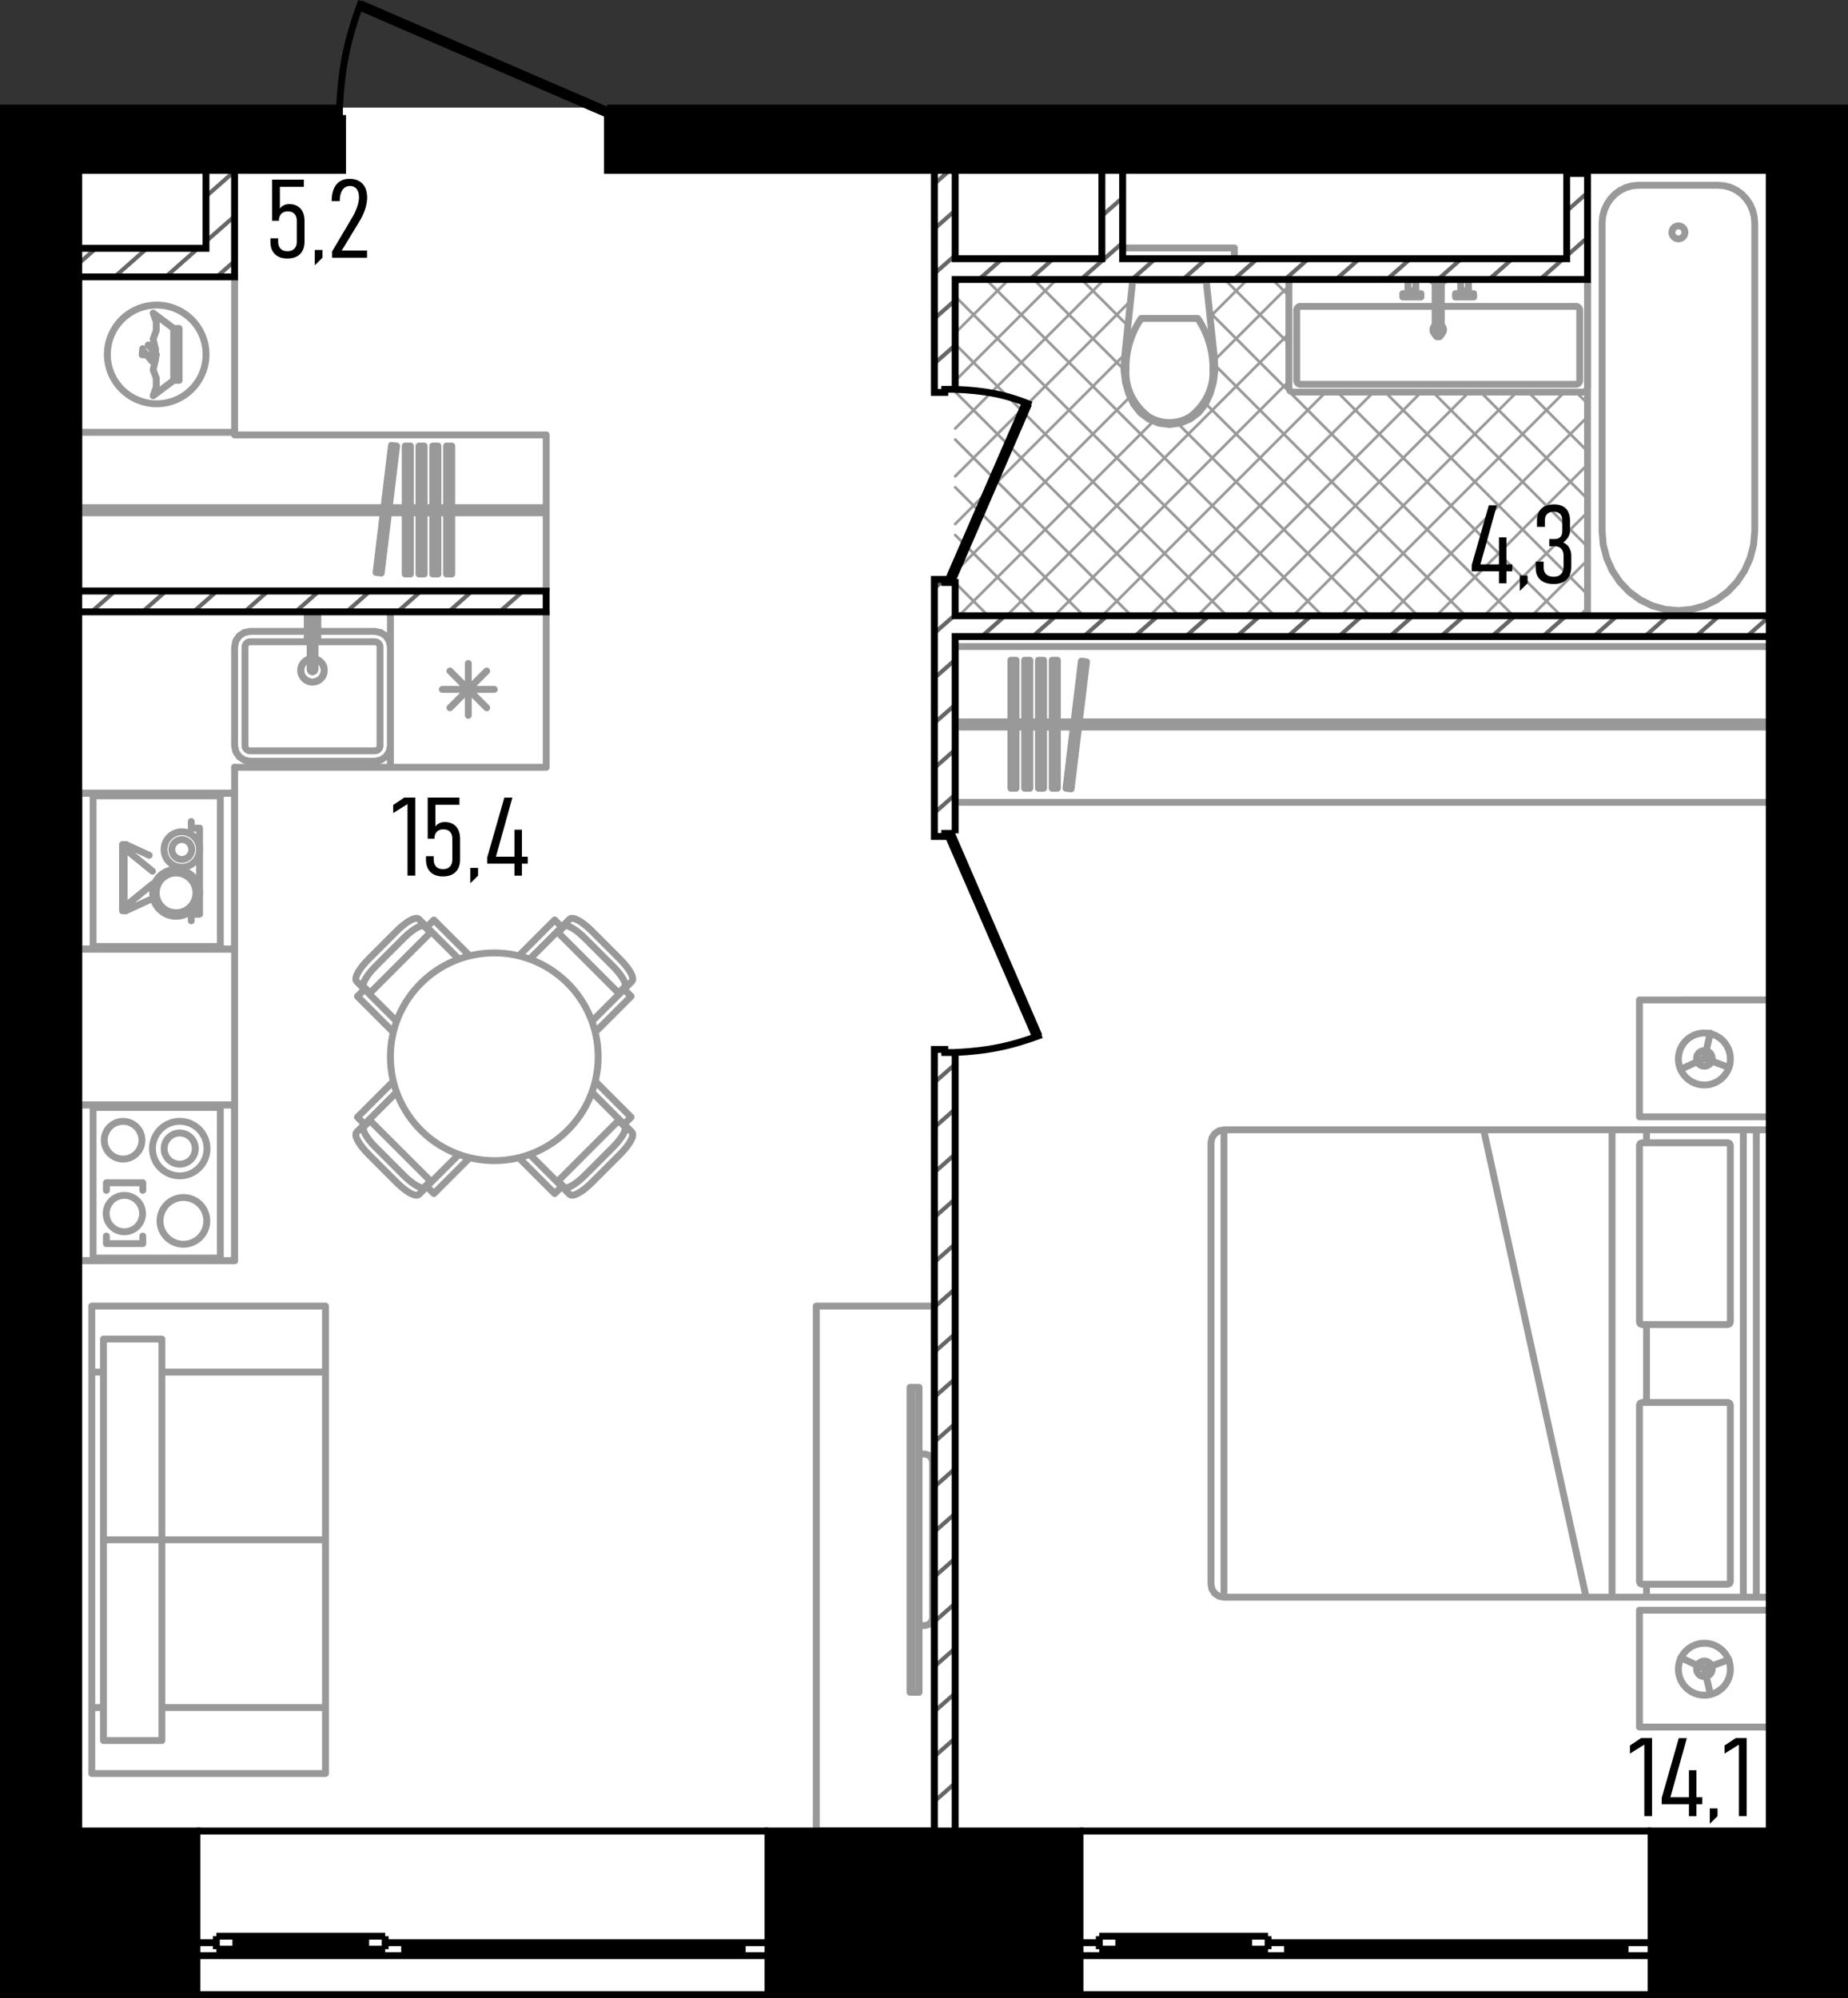<svg version="1.1" id="_x32_34_1_" xmlns="http://www.w3.org/2000/svg" x="0" y="0" viewBox="0 0 268.904 290.746" xml:space="preserve"><rect x="0" y="0" width="268.904" height="290.746" fill="#333333" stroke="none"/><style>.st0{fill-rule:evenodd;clip-rule:evenodd;fill:#fff}.st1,.st3{fill:none;stroke-miterlimit:3}.st1{fill-rule:evenodd;clip-rule:evenodd;stroke-linecap:round;stroke-linejoin:round;stroke:#999}.st3{stroke:#000}.st4,.st5,.st7{fill-rule:evenodd;clip-rule:evenodd}.st5,.st7{fill:none;stroke:#000;stroke-miterlimit:3}.st7{stroke:#666;stroke-width:.6;stroke-miterlimit:22.926}</style><g id="fon"><path id="fon_2_" class="st0" d="M.506 15.662H268.41v274.502L.506 290.002z"/></g><g id="mebel_3_"><path class="st1" d="M34.137 115.432v-3.778M11.465 115.432h22.672M34.137 115.432v-3.778M11.465 115.432h22.672M34.137 183.448v-22.672m0 0H11.465m0 0v22.672m0 0h22.672M34.137 160.776v-22.672M11.465 160.776v-22.672M34.137 160.776H11.465M34.137 138.104H11.465M32.058 115.81v21.916m0 0H13.543m0 0V115.81m0 0h18.515M34.137 115.432v22.673M11.465 115.432v22.673M34.137 115.432H11.465M34.137 138.104H11.465M34.137 160.776v-22.672M11.465 160.776v-22.672M34.137 160.776H11.465M34.137 138.104H11.465M32.058 161.154v21.916m0 0H13.543m0 0v-21.916m0 0h18.515M20.778 172.112h-5.299M15.479 172.112v1.096M20.778 172.112v1.096M20.778 180.967h-5.299M15.479 179.871v1.096M20.778 179.871v1.096M20.652 165.866a2.74 2.74 0 11-5.479 0 2.74 2.74 0 015.479 0zM30.12 167.138a3.967 3.967 0 11-7.934 0 3.967 3.967 0 017.934 0z"/><path class="st1" d="M28.419 167.138a2.267 2.267 0 11-4.534 0 2.267 2.267 0 014.534 0zM20.743 176.539a2.646 2.646 0 11-5.291 0 2.646 2.646 0 015.291 0zM30.09 177.657a3.4 3.4 0 11-6.801-.001 3.4 3.4 0 016.801.001zM34.137 160.776v22.672M11.465 160.776v22.672M34.137 160.776H11.465M34.137 183.448H11.465M35.648 94.144v14.359M35.648 94.144c0-.417.338-.756.755-.756M36.403 109.259a.755.755 0 01-.755-.755M35.648 94.144c0-.417.338-.756.755-.756M36.403 109.259a.755.755 0 01-.755-.755M56.808 111.654H34.137M56.808 88.982v22.672M56.808 111.654H34.137M56.808 88.982v22.672M45.132 91.877h-8.729m0 0l-.868.173m0 0l-.735.491m0 0l-.492.736m.001 0l-.172.868m0 0v14.359m0 0l.172.867m0 0l.492.735m-.001 0l.735.492m0 0l.868.173m0 0H54.54m.001 0l.868-.173m0 0l.736-.492m-.001 0l.491-.735m0 0l.172-.867m0 0V94.145m0 0l-.172-.868m0 0l-.491-.736m0 0l-.736-.491m.001 0l-.868-.173m0 0h-8.728M45.132 93.389h-8.729M36.403 109.259h18.138M55.297 108.504V94.145M54.541 93.389h-8.707M55.297 108.504a.755.755 0 01-.756.755M54.541 93.389c.417 0 .756.339.756.756M47.173 97.545a1.7 1.7 0 11-3.401 0 1.7 1.7 0 013.401 0zM45.812 97.416l-.1.24m0 0l-.241.099m0 0l-.24-.101m0 0l-.099-.24m0 0v-7.476m0 0l.099-.241m0 0l.241-.098m0 0l.24.098m0 0l.1.241m0 0v7.478M46.226 91.865h-.414m0 0v-1.927m0 0l-.1-.241m0 0l-.24-.099m0 0l-.241.099m0 0l-.099.241m0 0v1.927m0 0h-.415m0 0v-2.456m0 0h1.509m0 0v2.456M46.217 93.225h-.404m0 0v-1.322m0 0h.404m0 0v1.322M44.728 93.225v-1.322m0 0h.404m0 0v1.322m0 0h-.404M56.808 111.654h15.115M56.808 88.982h15.115M56.808 111.654V88.982M56.808 111.654H79.48m0 0V88.982m0 0H56.808m0 0v22.672M68.144 96.54v7.557M65.472 97.646l5.344 5.344M64.365 100.318h7.558M65.472 102.99l5.344-5.344M45.132 93.389h-8.729M35.648 94.144v14.359M36.403 109.259h18.138M55.297 108.504V94.145M54.541 93.389h-8.635M55.297 108.504a.755.755 0 01-.756.755M54.541 93.389c.417 0 .756.339.756.756"/><path class="st1" d="M47.173 97.545a1.7 1.7 0 11-3.401 0 1.7 1.7 0 013.401 0zM45.812 97.416l-.1.24m0 0l-.241.099m0 0l-.24-.101m0 0l-.099-.24m0 0v-7.476m0 0l.099-.241m0 0l.241-.098m0 0l.24.098m0 0l.1.241m0 0v7.478M46.226 91.865h-.414m0 0v-1.927m0 0l-.1-.241m0 0l-.24-.099m0 0l-.241.099m0 0l-.099.241m0 0v1.927m0 0h-.415m0 0v-2.456m0 0h1.509m0 0v2.456M46.217 93.225h-.404v-1.322m0 0h.404m0 0v1.322M44.728 93.225v-1.322m0 0h.404m0 0v1.322m0 0h-.404M34.137 138.104v-22.672M11.465 138.104v-22.672M34.137 138.104H11.465M34.137 115.432H11.465"/><g><path class="st1" d="M18.305 132.53l.103-.047m.104-.048l.103-.047m.102-.046l.103-.047m.104-.047l.103-.048m.103-.047l.103-.048m.103-.047l.103-.047m.102-.047l.103-.047m.104-.047l.103-.047m.103-.048l.104-.047m.103-.047l.103-.047m.103-.047l.103-.047m.103-.047l.103-.047m.103-.048l.103-.047m.103-.047l.104-.047m.103-.047l.103-.047m.103-.048l.103-.047m.103-.047l.103-.047M18.305 132.53v-.078m0-.113v-.114m0-.113v-.113m0-.114v-.078m0 0l.052-.042m.087-.071l.088-.071m.088-.072l.088-.071m.088-.072l.089-.071m.087-.072l.089-.071m.088-.071l.088-.072m.088-.071l.088-.072m.088-.071l.088-.072m.088-.071l.088-.071m.088-.072l.088-.072m.087-.071l.088-.071m.089-.072l.088-.071m.088-.071l.088-.072m.088-.072l.088-.071m.088-.071l.088-.072m.088-.071l.088-.071m.088-.072l.088-.072m.088-.071l.088-.071m.088-.072l.088-.072m.087-.071l.088-.071m.089-.072l.088-.071m.088-.071l.088-.072m.088-.072l.051-.042M29.035 129.925a3.411 3.411 0 11-6.822 0 3.411 3.411 0 016.822 0z"/><path class="st1" d="M28.513 129.925a2.89 2.89 0 11-5.78 0 2.89 2.89 0 015.78 0z"/><g><path class="st1" d="M29.035 123.617a2.58 2.58 0 11-5.16-.001 2.58 2.58 0 015.16.001z"/><path class="st1" d="M27.901 123.617a1.445 1.445 0 11-2.89 0 1.445 1.445 0 012.89 0zM27.83 133.994v-.963m0 0h1.205m0 0v-12.524m0 0H27.83m0 0v-.964M18.305 122.896l.103.047m.104.048l.103.047m.102.047l.103.047m.104.047l.103.047m.103.047l.103.048m.103.047l.103.047m.102.047l.103.047m.104.047l.103.047m.103.048l.104.047m.103.047l.103.047m.103.047l.103.047m.103.047l.103.048m.103.047l.103.047m.103.047l.104.047m.103.047l.103.047m.103.047l.103.048m.103.047l.103.048M18.305 122.896v.078m0 .113v.114m0 .113v.113m0 .114v.078m0 0l.052.042m.087.071l.088.071m.088.072l.088.072m.088.071l.089.071m.087.072l.089.071m.088.071l.088.072m.088.072l.088.071m.088.071l.088.072m.088.071l.088.071m.088.072l.088.072m.087.071l.088.071m.089.072l.088.071m.088.072l.088.071m.088.072l.088.071m.088.071l.088.072m.088.071l.088.072m.088.071l.088.072m.088.071l.088.071m.088.072l.088.071m.087.072l.088.071m.089.072l.088.072m.088.07l.088.073m.088.071l.051.042"/></g><path class="st1" d="M17.826 122.896v9.634m0 0h.479m0 0v-.723m0 0h-.238m0 0v-8.188m0 0h.238m0 0v-.723m0 0h-.479"/></g><g><path class="st1" d="M90.222 139.586l-4.109-4.109m0 0l-.426-.407m0 0l-.43-.371m0 0l-.424-.328m0 0l-.403-.276m0 0l-.017-.009m0 0l-.375-.216m0 0l-.332-.147m0 0l-.025-.008m0 0l-.281-.075m0 .001l-.028-.004m0-.001l-.22.002m0 0l-.03.002m0 .001l-.029.007m0-.001l-.027.013m0 0l-.154.078m0 0l-.024.018m0 0l-.012.01m0 0l-1.133 1.134m0 .001l-1.03-1.029m0-.001l-5.217 5.217m11.115 11.116l5.217-5.218m0 0l-1.029-1.029m0 0l1.134-1.134m0 0l.011-.011m0 0l.017-.025m0 0l.078-.154m0 0l.013-.027m0 0l.008-.029m.001 0l.002-.029m-.001 0l.001-.221m0 0l-.003-.028m.001 0l-.075-.281m-.001 0l-.008-.025m0 0l-.148-.332m0 0l-.214-.376m0 0l-.011-.016m0 0l-.276-.404m0 0l-.328-.423m0 0l-.371-.429m0 0l-.407-.427M81.075 135.569l9.057 9.057M81.198 135.692l.897-.898M90.007 144.502l.898-.898M86.134 148.622l4.665-4.664M77.078 139.565l4.664-4.663M85.084 136.5l4.117 4.117M82.095 134.794c.354-.354 1.691.409 2.988 1.706M89.2 140.616c1.296 1.296 2.06 2.634 1.705 2.988M53.624 167.968l4.108 4.108m0 0l.427.408m0 0l.43.371m0 0l.423.328m0 0l.404.275m0 0l.016.011m0 0l.376.215m0 0l.332.147m0 0l.024.008m0 0l.281.075m0 0l.029.003m0 0l.22-.001m0 0l.03-.002m0 0l.028-.008m0 0l.027-.012m0 0l.154-.078m0 0l.025-.018m0 0l.011-.011m0 0l1.134-1.133m0 0l1.029 1.029m0 0l5.219-5.218m-11.117-11.114l-5.216 5.217m0 0l1.029 1.029m0 0l-1.135 1.134m0 0l-.01.011m0 0l-.017.025m0 0l-.078.153m0 0l-.013.027m0 0l-.008.03m0 0l-.002.029m0 0l-.001.221m0 0l.003.027m0 0l.074.282m0 0l.009.025m0 0l.147.332m0 0l.215.375m0 0l.01.016m0 0l.276.404m0 0l.329.424m0 0l.371.429m0 0l.407.427M62.771 171.986l-9.057-9.057M62.648 171.862l-.898.898M53.838 163.052l-.897.897M57.711 158.933l-4.664 4.663M66.768 167.988l-4.664 4.665M58.762 171.055l-4.117-4.117M61.75 172.76c-.354.354-1.692-.409-2.988-1.705M54.645 166.938c-1.296-1.296-2.06-2.634-1.705-2.988M57.732 135.477l-4.108 4.109m0 0l-.408.427m0 0l-.371.429m0 .001l-.329.423m0-.001l-.275.404m0 0l-.01.016m0 .001l-.216.376m0-.001l-.146.332m0 0l-.009.025m0 .001l-.074.281m0-.001l-.003.028m0 .001l.001.221m0-.001l.002.029m0 .001l.008.029m0-.001l.012.027m0 0l.078.154m0 0l.018.024m0 0l.01.012m0 0l1.134 1.133m0 0l-1.029 1.03m0 0l5.217 5.217m11.115-11.114l-5.218-5.217m0 0l-1.028 1.029m0 0l-1.135-1.134m0-.001l-.01-.01m0 0l-.026-.018m0 .001l-.153-.078m0-.001l-.027-.013m0 .001l-.029-.007m0 0l-.029-.002m0 0l-.221-.002m0 0l-.028.004m0 0l-.281.075m0-.001l-.025.008m0 .001l-.332.147m0-.001l-.376.215m0 .001l-.015.01m0-.001l-.405.276m0 .001l-.423.328m0 0l-.429.371m0 0l-.427.407M53.715 144.625l9.057-9.057M53.838 144.502l-.897-.898M62.648 135.692l-.898-.898M66.768 139.565l-4.664-4.663M57.711 148.621l-4.664-4.663M54.645 140.616l4.117-4.117M52.94 143.604c-.354-.354.409-1.692 1.705-2.988M58.761 136.499c1.297-1.296 2.635-2.059 2.988-1.705M86.113 172.077l4.109-4.108m0 0l.408-.427m0-.001l.371-.43m0 0l.328-.424m0 .001l.275-.403m0 0l.011-.017m0 0l.215-.375m0 0l.147-.332m0 0l.008-.024m0 0l.075-.282m0-.001l.003-.028m0 .001l-.001-.22m0 0l-.002-.03m0 0l-.008-.029m0-.001l-.012-.027m0 .001l-.078-.154m0 0l-.018-.024m0 0l-.011-.012m0 0l-1.133-1.133m0 0l1.029-1.03m0-.001l-5.218-5.218m-11.116 11.116l5.219 5.218m0 0l1.029-1.029m0-.001l1.134 1.134m0 .001l.011.011m0 0l.025.017m0 0l.153.078m0 0l.027.013m0 0l.03.008m0 0l.029.002m0 0l.221.001m0 0l.027-.003m0 0l.281-.075m0-.001l.026-.008m0 .001l.332-.148m0 0l.375-.214m0 0l.016-.011m0-.001l.404-.276m0 .001l.424-.328m0 0l.429-.371m0 0l.426-.407M90.132 162.929l-9.057 9.057M90.007 163.052l.898.897M81.198 171.862l.897.898M77.078 167.988l4.664 4.665M86.134 158.932l4.665 4.664M89.201 166.938l-4.117 4.117M90.906 163.95c.354.354-.409 1.691-1.705 2.987M85.084 171.054c-1.296 1.296-2.634 2.06-2.988 1.705M87.037 153.777c0 8.348-6.767 15.114-15.114 15.114-8.348 0-15.115-6.766-15.115-15.114 0-8.347 6.767-15.114 15.115-15.114 8.347 0 15.114 6.767 15.114 15.114z"/></g><g><path class="st1" d="M13.354 199.655h1.7m0 0v48.82m0 0h-1.7m0 0v-48.82M47.362 224.065v24.41m0 0H23.556m0-24.41h23.806M47.362 248.475v9.598m0 0H13.354m0 0v-9.598m0 0h1.7m8.502 0h23.806M47.362 199.655v24.41m0 0H23.556m0-24.41h23.806M47.362 190.057v9.598m0 0H23.556m-8.502 0h-1.7m0 0v-9.598m0 0h34.008M15.054 224.065h8.502m0 0v29.209m0 0h-8.502m0 0v-29.209M15.054 224.065h8.502m0 0v-29.209m0 0h-8.502m0 0v29.209"/></g><g><path class="st1" d="M79.48 85.96H11.465M29.98 51.574a7.179 7.179 0 11-14.358 0 7.179 7.179 0 1114.358 0zM11.465 62.91v23.05m0 0H79.48m0 0V63.288m0 0H34.137m0 0v-.378m0 0H11.465M79.48 74.624v-.756m0 0H11.465m0 0v.756m0 0H79.48M65.731 83.529V64.902m0 0h-.755m0 0v18.627m0 0h.755M63.727 83.529V64.902m0 0h-.756m0 0v18.627m0 0h.756M61.722 83.529V64.902m0 0h-.755m0 0v18.627m0 0h.755M59.717 83.529V64.902m0 0h-.756m0 0v18.627m0 0h.756M55.472 83.393l2.241-18.491m0 0l-.75-.091m0 0l-2.241 18.491m0 0l.75.091M22.285 57.582l.449-1.233m0 0v-1.312m0 0l-.449-1.233m0 0l.342-1.474m-.001 0v-1.513m0 0l-.342-1.472m.001 0l.45-1.235m-.001 0v-1.314m0 0l-.45-1.235m.001 0l2.988 2.232m0 0v7.558m0 0l-2.988 2.231M25.534 55.35v-7.558m0 0h-.261m0 0v7.558m0 0h.261M26.056 55.35v-7.558m0 0h-.261m.001 0v7.558m0 0h.261M20.769 50.73l-.085.891m0 0l.226.021m0 0l.045-.476m0 0l1.143 1.383m0 0l.152-.126m0 0l-.53-.641m0 0l.081-.068m0 0l.611.74m0 0l.146-.12m0 0l-.61-.741m0 0l.097-.08m0 0l.496.602m0 0l.131-.108m0 0l-.497-.601m0 0l.097-.081m0 0l.343.415m0 0l.139-.115m0 0l-1.174-1.423M11.465 62.91V40.238m0 0h22.672m0 0V62.91m0 0H11.465"/></g><g><path class="st1" d="M132.717 201.881h1.02m0 0v44.369m0 0h-1.02m0 0v-44.369M133.736 211.582h.832m0 0l.566.152m0 0l.415.414m0 0l.153.567m0 0v22.699m0 0l-.153.567m0 0l-.415.415m0 0l-.566.152m0 0h-.832m0 0v-24.966M132.419 201.881h.298m0 0v44.369m0 0h-.298m0 0v-44.369M118.778 190.057h17.192m0 0v76.331m0 0h-17.192m0 0v-76.331"/></g><g><path class="st1" d="M251.786 242.81a3.78 3.78 0 11-7.558 0 3.78 3.78 0 017.558 0z"/><path class="st1" d="M249.14 242.81a1.134 1.134 0 11-2.267 0 1.134 1.134 0 012.267 0zM251.786 154.013a3.78 3.78 0 11-7.558 0 3.78 3.78 0 017.558 0z"/><path class="st1" d="M249.14 154.013a1.134 1.134 0 11-2.269 0 1.134 1.134 0 012.269 0zM178.102 232.42v-68.016m0 0h75.572m0 0v68.016m0 0h-75.572M176.213 230.53v-64.236m0 0l.144-.724m0 0l.41-.612m0 0l.612-.409m0 0l.724-.145m0 0v68.016m0 0l-.724-.145m0 0l-.612-.409m0 0l-.41-.612m0 0l-.144-.724M257.453 232.42v-68.016m0 0h-3.778m0 0v68.016m0 0h3.778M257.453 164.404v68.016m0 0h-1.889m0 0v-68.016m0 0h1.889M257.453 162.514v-17.003m0 0H238.56m0 0v17.003m0 0h18.893M257.453 234.308v17.004m0 0H238.56m0 0v-17.004m0 0h18.893M251.786 192.366v-25.694m0 0l-.111-.268m0 0l-.267-.11m0 0h-12.47m0 0l-.267.11m0 0l-.111.268m0 0v25.694m0 0l.111.268m0 0l.267.11m0 0h12.47m0 0l.267-.11m0 0l.111-.268M251.786 204.458v25.694m0 0l-.111.268m0 0l-.267.11m0 0h-12.47m0 0l-.267-.11m0 0l-.111-.268m0 0v-25.694m0 0l.111-.268m0 0l.267-.11m0 0h12.47m0 0l.267.11m0 0l.111.268M239.584 232.42v-1.89M239.584 204.08v-11.336M239.584 166.294v-1.89M234.574 232.42v-68.016m0 0h-18.686m0 0l14.908 68.016m0 0h3.778M248.867 246.49l-.86-3.68m0 0l-3.431-1.583m0 0l3.431 1.583m0 0l3.546-1.305M248.867 150.334l-.86 3.679m0 0l-3.431 1.584m0 0l3.431-1.584m0 0l3.546 1.306"/></g><g><path class="st1" d="M138.993 94.084h118.46M138.993 94.084v22.671m0 0h118.46m0 0V94.084m0 0h-118.46M257.453 105.797v-.756m0 0h-118.46m0 0v.756m0 0h118.46M147.092 96.076v18.627m0 0h.756m0 0V96.076m0 0h-.756M149.096 96.076v18.627m0 0h.756m0 0V96.076m0 0h-.756M151.101 96.076v18.627m0 0h.756m0 0V96.076m0 0h-.756M153.105 96.076v18.627m0 0h.756m0 0V96.076m0 0h-.756M157.351 96.212l-2.241 18.491m0 0l.75.091m0 0l2.241-18.491m.001 0l-.75-.091"/></g><g><path d="M256.174 91.06h0m-6.946 0h0m-6.948 0h0m-6.947 0h0m-6.947 0l2.617-2.617m-9.563 2.617l9.563-9.563m-16.511 9.563l16.511-16.511M207.545 91.06l23.458-23.458M200.599 91.06l30.404-30.404M193.652 91.06l34.007-34.008M186.705 91.06l34.008-34.008M179.758 91.06l34.008-34.008M172.811 91.06l34.008-34.008M165.864 91.06l34.008-34.008M158.917 91.06l34.008-34.008M151.97 91.06l35.579-35.579M145.024 91.06l42.525-42.525m-48.556 41.608l28.879-28.879m8.853-8.852l10.824-10.824m-48.556 41.608l25.464-25.463m11.618-11.618l5.499-5.499m-42.581 35.633l24.692-24.692m-24.692 17.745l25.512-25.51m-25.512 18.563l21.741-21.739m-21.741 14.793l14.793-14.793m-14.793 7.845l7.847-7.845m-7.847.898l.9-.898m91.11 18.101l-1.664-1.664m27.062 34.007h0m-25.398-25.397l-8.611-8.61m27.061 34.007h0m-18.45-18.449l-15.558-15.558m27.062 34.007h0m-11.504-11.503l-22.505-22.504M235.56 91.06h0m-4.557-4.556l-29.452-29.451m-14.002-14.002l-2.434-2.434m43.497 50.443l-34.008-34.008m-7.055-7.055l-9.381-9.381m43.498 50.444l-45.667-45.666m38.72 45.666l-37.971-37.97m-11.962-11.963l-.511-.511m43.498 50.444l-32.349-32.348m-11.301-11.3l-6.796-6.796m43.498 50.444L171.38 61.615m-7.819-7.818L150.38 40.616m43.498 50.444l-50.444-50.444m43.498 50.444l-47.939-47.938m40.992 47.938l-40.992-40.99m34.044 40.99l-34.044-34.044m27.098 34.044l-27.098-27.097m20.151 27.097l-20.151-20.149m13.203 20.149l-13.203-13.203m6.257 13.203l-6.257-6.256" fill-rule="evenodd" clip-rule="evenodd" fill="none" stroke="#999" stroke-width=".4" stroke-linecap="round" stroke-linejoin="round" stroke-miterlimit="3"/><path class="st1" d="M163.765 55.607l.468 1.645m0 0l.719 1.552m.001 0l.967 1.23m-.001 0l1.249.943m0 0l1.448.593m0 0l1.55.206m.001 0l1.551-.206m-.001 0l1.448-.593m0 0l1.248-.943m0 0l.968-1.23m.001 0l.719-1.552m-.001 0l.469-1.645m.001 0l.207-1.697m-.001 0l-.059-1.709m0 0l-1.223-11.585m.001 0H164.84m-.001 0l-1.222 11.585m0 0l-.06 1.709m0 0l.208 1.697M174.283 46.338h-4.116M170.167 46.338h-4.116M173.23 60.604a5.742 5.742 0 01-3.063.886M176.479 53.774c.165 2.592-1.03 5.107-3.248 6.83M174.283 46.338c1.506 2.252 2.267 4.827 2.195 7.437M163.855 53.774c-.07-2.609.689-5.185 2.195-7.437M167.103 60.604c-2.217-1.723-3.413-4.238-3.248-6.83M170.167 61.49a5.734 5.734 0 01-3.063-.886M165.519 40.616h9.295v.189h-9.295zM174.814 40.616h-9.295m0 0v.188m0 0h9.295m0 0v-.188M160.721 40.616h18.893M160.721 36.082h18.893M160.721 40.616v-4.534M179.614 40.616v-4.534M188.115 40.427h42.321m0 0l.401.166m0-.001l.166.401m0 .001v15.493m0 0l-.166.4m0 0l-.401.166m0 0h-42.321m0 0l-.4-.166m0 0l-.166-.4m0 0V40.994m0 0l.166-.401m0-.001l.4-.166M210.031 47.984a.751.751 0 01-.302.604v-1.209a.754.754 0 01.302.605zm-1.209.604a.755.755 0 010-1.208v1.208zM209.729 40.956h-.907m0 0v7.748m0 0l.257.301m0 0h.394m.001 0l.256-.301m-.001 0v-7.748M208.52 40.691h1.511v.265h-1.511zM208.521 40.956h1.511m-.001 0v-.265m0 0h-1.511m.001 0v.265"/><path class="st1" d="M208.142 40.427h2.267v.265h-2.267zM208.142 40.691h2.267m.001 0v-.265m0 0h-2.267m-.001 0v.265M206.008 42.316v-1.625m0 0h.094m0 0v-.132m0 0h.284m0 0v-.133m0 0h-1.89m0 0v.133m0 0h.283m0 0v.132m0 0h.095m0 0v1.625m0 0h.322m0 0v.416m0 0h-1.078m0 0v.49m0 0h2.646m0 0v-.49m0 0h-1.077m0 0v-.416m0 0h.321M212.545 42.316v-1.625m0 0h-.095m0 0v-.132m0 0h-.283m0 0v-.133m0 0h1.889m0 0v.133m0 0h-.283m0 0v.132m0 0h-.095m0 0v1.625m0 0h-.321m0 0v.416m0 0h1.077m0 0v.49m0 0h-2.645m0 0v-.49m0 0h1.077m0 0v-.416m0 0h-.321M205.195 42.732l.072.071M205.686 42.732l-.072.071M205.195 42.316h.491M204.874 40.691h1.134M206.101 40.559h-1.322M213.356 42.732l-.071.071M212.866 42.732l.071.071M213.356 42.316h-.49M213.678 40.691h-1.133M212.45 40.559h1.322M205.686 42.977c0 .136-.11.245-.246.245a.244.244 0 01-.245-.245c0-.136.109-.245.245-.245s.246.109.246.245zM213.356 42.977a.244.244 0 01-.245.245.244.244 0 01-.245-.245c0-.136.109-.245.245-.245s.245.109.245.245zM189.249 44.584h40.054M229.869 45.15v10.202M229.303 55.92h-40.054M188.683 55.352V45.15M229.303 44.584c.313 0 .566.254.566.566M229.869 55.352a.566.566 0 01-.566.567M189.249 55.92a.567.567 0 01-.566-.567M188.683 45.15c0-.312.254-.566.566-.566M210.031 47.984a.751.751 0 01-.302.604v-1.209a.754.754 0 01.302.605zm-1.209.604a.755.755 0 010-1.208v1.208zM189.249 44.584h19.573m.907 0h19.574M257.453 24.746V91.06m0 0h-26.45m0 0V24.746m0 0h26.45M245.173 33.814a.944.944 0 11-1.889 0 .944.944 0 011.889 0zM233.119 32.482l.08-.959m0 0l.239-.931m0 0l.39-.873m0 0l.528-.789m0 0l.653-.681m0 0l.756-.552m0 0l.834-.407m0 0l.891-.25m0 0l.919-.084m0 0h11.639m0 0l.918.084m0 0l.89.25m0 0l.836.407m0 0l.756.552m0 0l.651.681m0 0l.53.789m0 0l.389.873m0 0l.239.931m0 0l.081.959m0 0v44.763m0 0l-.169 2.015m0 0l-.501 1.953m0 0l-.819 1.834m0 0l-1.111 1.658m0 0l-1.369 1.429m0 0l-1.586 1.161m0 0l-1.756.855m0 0l-1.87.523m0 0l-1.929.176m0 0l-1.929-.176m0 0l-1.87-.523m0 0l-1.755-.855m0 0l-1.586-1.161m0 0l-1.369-1.429m0 0l-1.112-1.658m0 0l-.818-1.834m0 0l-.501-1.953m0 0l-.169-2.015m0 0V32.482"/></g></g><g id="walls"><path class="st3" d="M157.124 282.69v-16.249M157.124 290.246v-5.668M157.124 284.578v-1.889M240.253 282.69v-16.249M240.253 290.246v-5.668M240.253 284.578v-1.889M240.253 290.246h-83.129M240.253 266.441h-83.129M240.253 282.69h-3.778M236.475 282.69v1.889M236.475 284.578h3.778M185.464 284.578h1.89M187.353 284.578v-1.889M187.353 282.69h-1.89M236.475 283.634h-49.122M236.475 282.69h-49.122M187.353 284.578h49.122M185.464 282.69h-.944M184.519 282.69v.944M184.519 283.634h-.945M183.574 283.634v.944M183.574 284.578h1.89M157.124 284.578h3.778M160.902 284.578v-.944M160.902 283.634h-.944M159.958 283.634v-.944M159.958 282.69h-2.834M160.902 284.578h22.672M181.685 281.744h-18.894M184.519 281.744h-2.834M181.685 281.744v1.89M181.685 283.634h2.834M184.519 283.634v-1.89M159.958 283.634h2.834M162.792 283.634v-1.89M162.792 281.744h-2.834M159.958 281.744v1.89M162.792 283.634h18.894M181.685 281.744h-18.894M181.685 282.69h-18.894M240.253 284.578v-1.889M240.253 284.578v-1.889M240.253 290.246v-5.668M240.253 282.69v-16.249M157.124 284.578v-1.889M157.124 284.578v-1.889M157.124 290.246v-5.668M157.124 282.69v-16.249"/><g><path class="st3" d="M28.651 282.69v-16.249M28.651 290.246v-5.668M28.651 284.578v-1.889M111.78 282.69v-16.249M111.78 290.246v-5.668M111.78 284.578v-1.889M111.78 290.246H28.651M111.78 266.441H28.651M111.78 282.69h-3.778M108.002 282.69v1.889M108.002 284.578h3.778M56.99 284.578h1.89M58.88 284.578v-1.889M58.88 282.69h-1.891M108.002 283.634H58.88M108.002 282.69H58.88M58.88 284.578h49.121M56.99 282.69h-.945M56.045 282.69v.944M56.045 283.634h-.944M55.101 283.634v.944M55.101 284.578h1.889M28.651 284.578h3.778M32.429 284.578v-.944M32.429 283.634h-.945M31.484 283.634v-.944M31.484 282.69h-2.833M32.429 284.578h22.672M53.211 281.744H34.319M56.045 281.744h-2.833M53.211 281.744v1.89M53.211 283.634h2.834M56.045 283.634v-1.89M31.484 283.634h2.834M34.319 283.634v-1.89M34.319 281.744h-2.835M31.484 281.744v1.89M34.319 283.634h18.892M53.211 281.744H34.319M53.211 282.69H34.319M111.78 284.578v-1.889M111.78 284.578v-1.889M111.78 290.246v-5.668M111.78 282.69v-16.249M28.651 284.578v-1.889M28.651 284.578v-1.889M28.651 290.246v-5.668M28.651 282.69v-16.249"/></g><g><path class="st3" d="M52.597.175c-2.093 5.612-2.901 9.672-3.202 15.555"/><path class="st4" d="M52.636.071l-.6 1.387 36.208 15.658.6.025v-1.412z"/><path class="st5" d="M150.043 58.923c-3.787-1.59-6.973-2.096-11.057-2.272"/><path class="st4" d="M150.145 58.961l-1.388-.6-11.283 25.949v.453l1.512.001z"/><path class="st5" d="M151.55 150.573c-4.462 1.665-7.729 2.337-12.564 2.584"/><path class="st4" d="M151.644 150.538l-12.658-29.272h-1.512v.453l12.783 29.419z"/><path d="M268.404 290.246h-28.151V266.44h17.193V24.797H92.72v0h-4.33V17.24h.454v-1.511h179.559v274.517h.001zM49.396 17.24h.453v7.557H11.458V266.44H28.65v23.806H.5V15.729h48.896v1.511h0zm107.728 273.006V266.44H111.78v23.806h45.344z" fill-rule="evenodd" clip-rule="evenodd" stroke="#000" stroke-miterlimit="3"/><path class="st0" d="M138.985 121.266h-1.511v.453h-1.511V84.31h1.511v.453h1.511v4.838h118.46v3.023h-118.46v28.642zm88.989-96.023h3.022v15.426h-92.01v15.983h-1.511v.453h-1.511V24.797h3.022v12.848h21.35V24.797h3.022v12.848h64.616V25.243zm-92.01 127.461v113.737h3.022V153.157h-1.511v-.453h-1.511zM11.458 86.011h68.015v3.023H11.458v-3.023zm0-45.721v-4.157h18.515V24.797h4.156V40.29H11.458z"/><g><path class="st7" d="M14.044 36.071l-2.41 2.12M34.304 24.761l-4.16 3.67M21.464 36.071l-4.71 4.15M34.304 31.311l-4.16 3.66M28.894 36.071l-4.72 4.16M34.304 37.841l-2.71 2.39M16.804 85.951l-3.43 3.02M24.224 85.951l-3.43 3.02M31.644 85.951l-3.43 3.02M39.074 85.951l-3.43 3.02M46.494 85.951l-3.43 3.02M53.914 85.951l-3.43 3.02M61.334 85.951l-3.43 3.02M68.764 85.951l-3.43 3.02M138.254 24.731l-2.12 1.87M139.164 30.471l-3.03 2.67M76.184 85.951l-3.43 3.02M139.164 37.001l-3.03 2.67M145.934 37.581l-3.43 3.02M139.164 43.541l-3.03 2.67M163.534 28.611l-3.02 2.66M153.354 37.581l-3.43 3.02M139.164 50.081l-3.03 2.67M163.534 35.161l-6.18 5.44M168.204 37.581l-3.43 3.02M175.624 37.581l-3.43 3.02M183.044 37.581l-3.43 3.02M190.474 37.581l-3.43 3.02M137.494 84.251l-1.36 1.2M139.164 89.311l-3.03 2.67M197.894 37.581l-3.43 3.02M146.324 89.541l-3.42 3.02M205.314 37.581l-3.43 3.02M139.164 95.851l-3.03 2.67M153.754 89.541l-3.43 3.02M212.734 37.581l-3.43 3.02M139.164 102.391l-3.03 2.67M220.164 37.581l-3.43 3.02M161.174 89.541l-3.42 3.02M231.174 27.881l-3.03 2.67M139.164 108.931l-3.03 2.67M227.574 37.581l-3.42 3.02M168.594 89.541l-3.43 3.02M231.174 34.411l-3.03 2.67M139.164 115.471l-3.03 2.67M176.014 89.541l-3.43 3.02M183.434 89.541l-3.42 3.02M190.864 89.541l-3.43 3.02M198.284 89.541l-3.42 3.02M205.704 89.541l-3.42 3.02M213.134 89.541l-3.43 3.02M139.164 154.701l-3.03 2.67M220.544 89.541l-3.42 3.02M139.164 161.231l-3.03 2.67M227.974 89.541l-3.43 3.02M139.164 167.781l-3.03 2.67M235.394 89.541l-3.43 3.02M139.164 174.311l-3.03 2.67M242.814 89.541l-3.42 3.02M139.164 180.851l-3.03 2.67M250.244 89.541l-3.43 3.02M139.164 187.391l-3.03 2.67M257.624 89.571l-3.39 2.99M139.164 193.921l-3.03 2.67M139.164 200.471l-3.03 2.67M139.164 207.001l-3.03 2.67M139.164 213.541l-3.03 2.67M139.164 220.081l-3.03 2.67M139.164 226.621l-3.03 2.67M139.164 233.161l-3.03 2.67M139.164 239.691l-3.03 2.67M139.164 246.231l-3.03 2.67M139.164 252.771l-3.03 2.67M139.164 259.311l-3.03 2.67M139.164 265.851l-.6.53"/></g><path d="M138.985 121.266h-1.511v.453h-1.511V84.31h1.511v.453h1.511v4.838h118.46v3.023h-118.46v28.642h0zm88.989-96.023h3.022v15.426h-92.01v15.983h-1.511v.453h-1.511V24.797h3.022v12.848h21.35V24.797h3.022v12.848h64.616V25.243h0zm-92.01 127.461v113.737h3.022V153.157h-1.511v-.453h-1.511 0zM11.458 86.011h68.015v3.023H11.458v-3.023h0zm0-45.721v-4.157h18.515V24.797h4.156V40.29H11.458z" fill-rule="evenodd" clip-rule="evenodd" fill="none" stroke="#000" stroke-miterlimit="22.926"/></g></g><g id="sizes_3_"><path d="M60.423 127.416h-1.125V117.01l-2.086 1.305v-1.18l1.617-1.078h1.594v11.359zM63.118 127.244a1.946 1.946 0 01-.844-.84c-.193-.367-.289-.812-.289-1.332v-.477h1.125v.477c0 .442.117.786.352 1.031s.565.367.992.367c.432 0 .768-.122 1.008-.367.239-.245.359-.591.359-1.039v-2.984c0-.442-.112-.786-.336-1.031-.224-.245-.542-.367-.953-.367-.417 0-.74.118-.969.355-.229.237-.344.571-.344 1.004h-.984v-5.984h4.617v1.047H63.36v3.18c.125-.208.311-.371.559-.488.247-.117.506-.176.777-.176.474 0 .879.097 1.215.289s.592.473.77.84c.177.367.266.812.266 1.332v2.984c0 .521-.098.966-.293 1.336s-.479.651-.852.844c-.373.192-.822.289-1.348.289-.521-.001-.966-.098-1.336-.29zM68.439 126.291h1.125v1.125l-1.125 1.109v-2.234zM70.9 124.76l2.484-8.695h1.172l-2.391 8.602h4.633v1.008H70.9v-.915zm3.961-4.024h1.086v6.688h-1.086v-6.688z"/><g><path d="M240.391 264.275h-1.125v-10.406l-2.086 1.305v-1.18l1.617-1.078h1.594v11.359zM241.797 261.619l2.484-8.695h1.172l-2.391 8.602h4.633v1.008h-5.898v-.915zm3.961-4.024h1.086v6.688h-1.086v-6.688zM248.797 263.15h1.125v1.125l-1.125 1.109v-2.234zM254.156 264.275h-1.125v-10.406l-2.086 1.305v-1.18l1.617-1.078h1.594v11.359z"/></g><g><path d="M214.155 82.216l2.484-8.695h1.172l-2.391 8.602h4.633v1.008h-5.898v-.915zm3.961-4.024h1.086v6.688h-1.086v-6.688zM221.155 83.747h1.125v1.125l-1.125 1.109v-2.234zM224.667 84.716c-.394-.183-.692-.446-.898-.793s-.309-.765-.309-1.254v-.945h1.156v.867c0 .281.058.522.172.723s.282.353.504.457.485.156.793.156c.453 0 .805-.128 1.055-.383s.375-.612.375-1.07V80.88c0-.442-.112-.785-.336-1.027s-.536-.363-.938-.363h-.805v-1.047h.805c.344 0 .61-.099.801-.297s.285-.477.285-.836v-1.602c0-.401-.108-.71-.324-.926s-.524-.324-.926-.324c-.271 0-.501.05-.691.148s-.336.242-.438.43-.152.414-.152.68v.945h-1.148v-.945c0-.489.098-.907.293-1.254s.48-.61.855-.793.828-.273 1.359-.273c.729 0 1.294.203 1.695.609s.602.979.602 1.719v1.594c0 .276-.086.556-.258.84s-.414.546-.727.785c.37.151.657.397.863.738s.309.743.309 1.207v1.594c0 .531-.101.984-.301 1.359s-.492.66-.875.855-.843.293-1.379.293c-.551 0-1.023-.091-1.417-.273z"/></g><g><path d="M40.483 37.328a1.946 1.946 0 01-.844-.84c-.193-.367-.289-.812-.289-1.332v-.477h1.125v.477c0 .442.117.786.352 1.031s.565.367.992.367c.432 0 .768-.122 1.008-.367.239-.245.359-.591.359-1.039v-2.984c0-.442-.112-.786-.336-1.031-.224-.245-.542-.367-.953-.367-.417 0-.74.118-.969.355-.229.237-.344.571-.344 1.004H39.6V26.14h4.617v1.047h-3.492v3.18c.125-.208.311-.371.559-.488.247-.117.506-.176.777-.176.474 0 .879.097 1.215.289s.592.473.77.84c.177.367.266.812.266 1.332v2.984c0 .521-.098.966-.293 1.336s-.479.651-.852.844c-.373.192-.822.289-1.348.289-.521 0-.966-.097-1.336-.289zM45.803 36.375h1.125V37.5l-1.125 1.109v-2.234zM48.327 36.586l2.891-4.883a8.709 8.709 0 00.75-1.594c.177-.516.266-.969.266-1.359v-.016c0-.526-.113-.935-.34-1.227s-.546-.438-.957-.438c-.474 0-.841.191-1.102.574-.261.383-.391.923-.391 1.621v.008h-1.18v-.008c0-.683.1-1.267.301-1.754.2-.487.495-.856.883-1.109s.853-.379 1.395-.379 1.006.106 1.395.32c.388.214.682.524.883.934.2.409.301.899.301 1.473v.008c0 .489-.093 1.032-.277 1.629a7.972 7.972 0 01-.801 1.762l-2.617 4.305h3.68V37.5h-5.078v-.914z"/></g></g></svg>